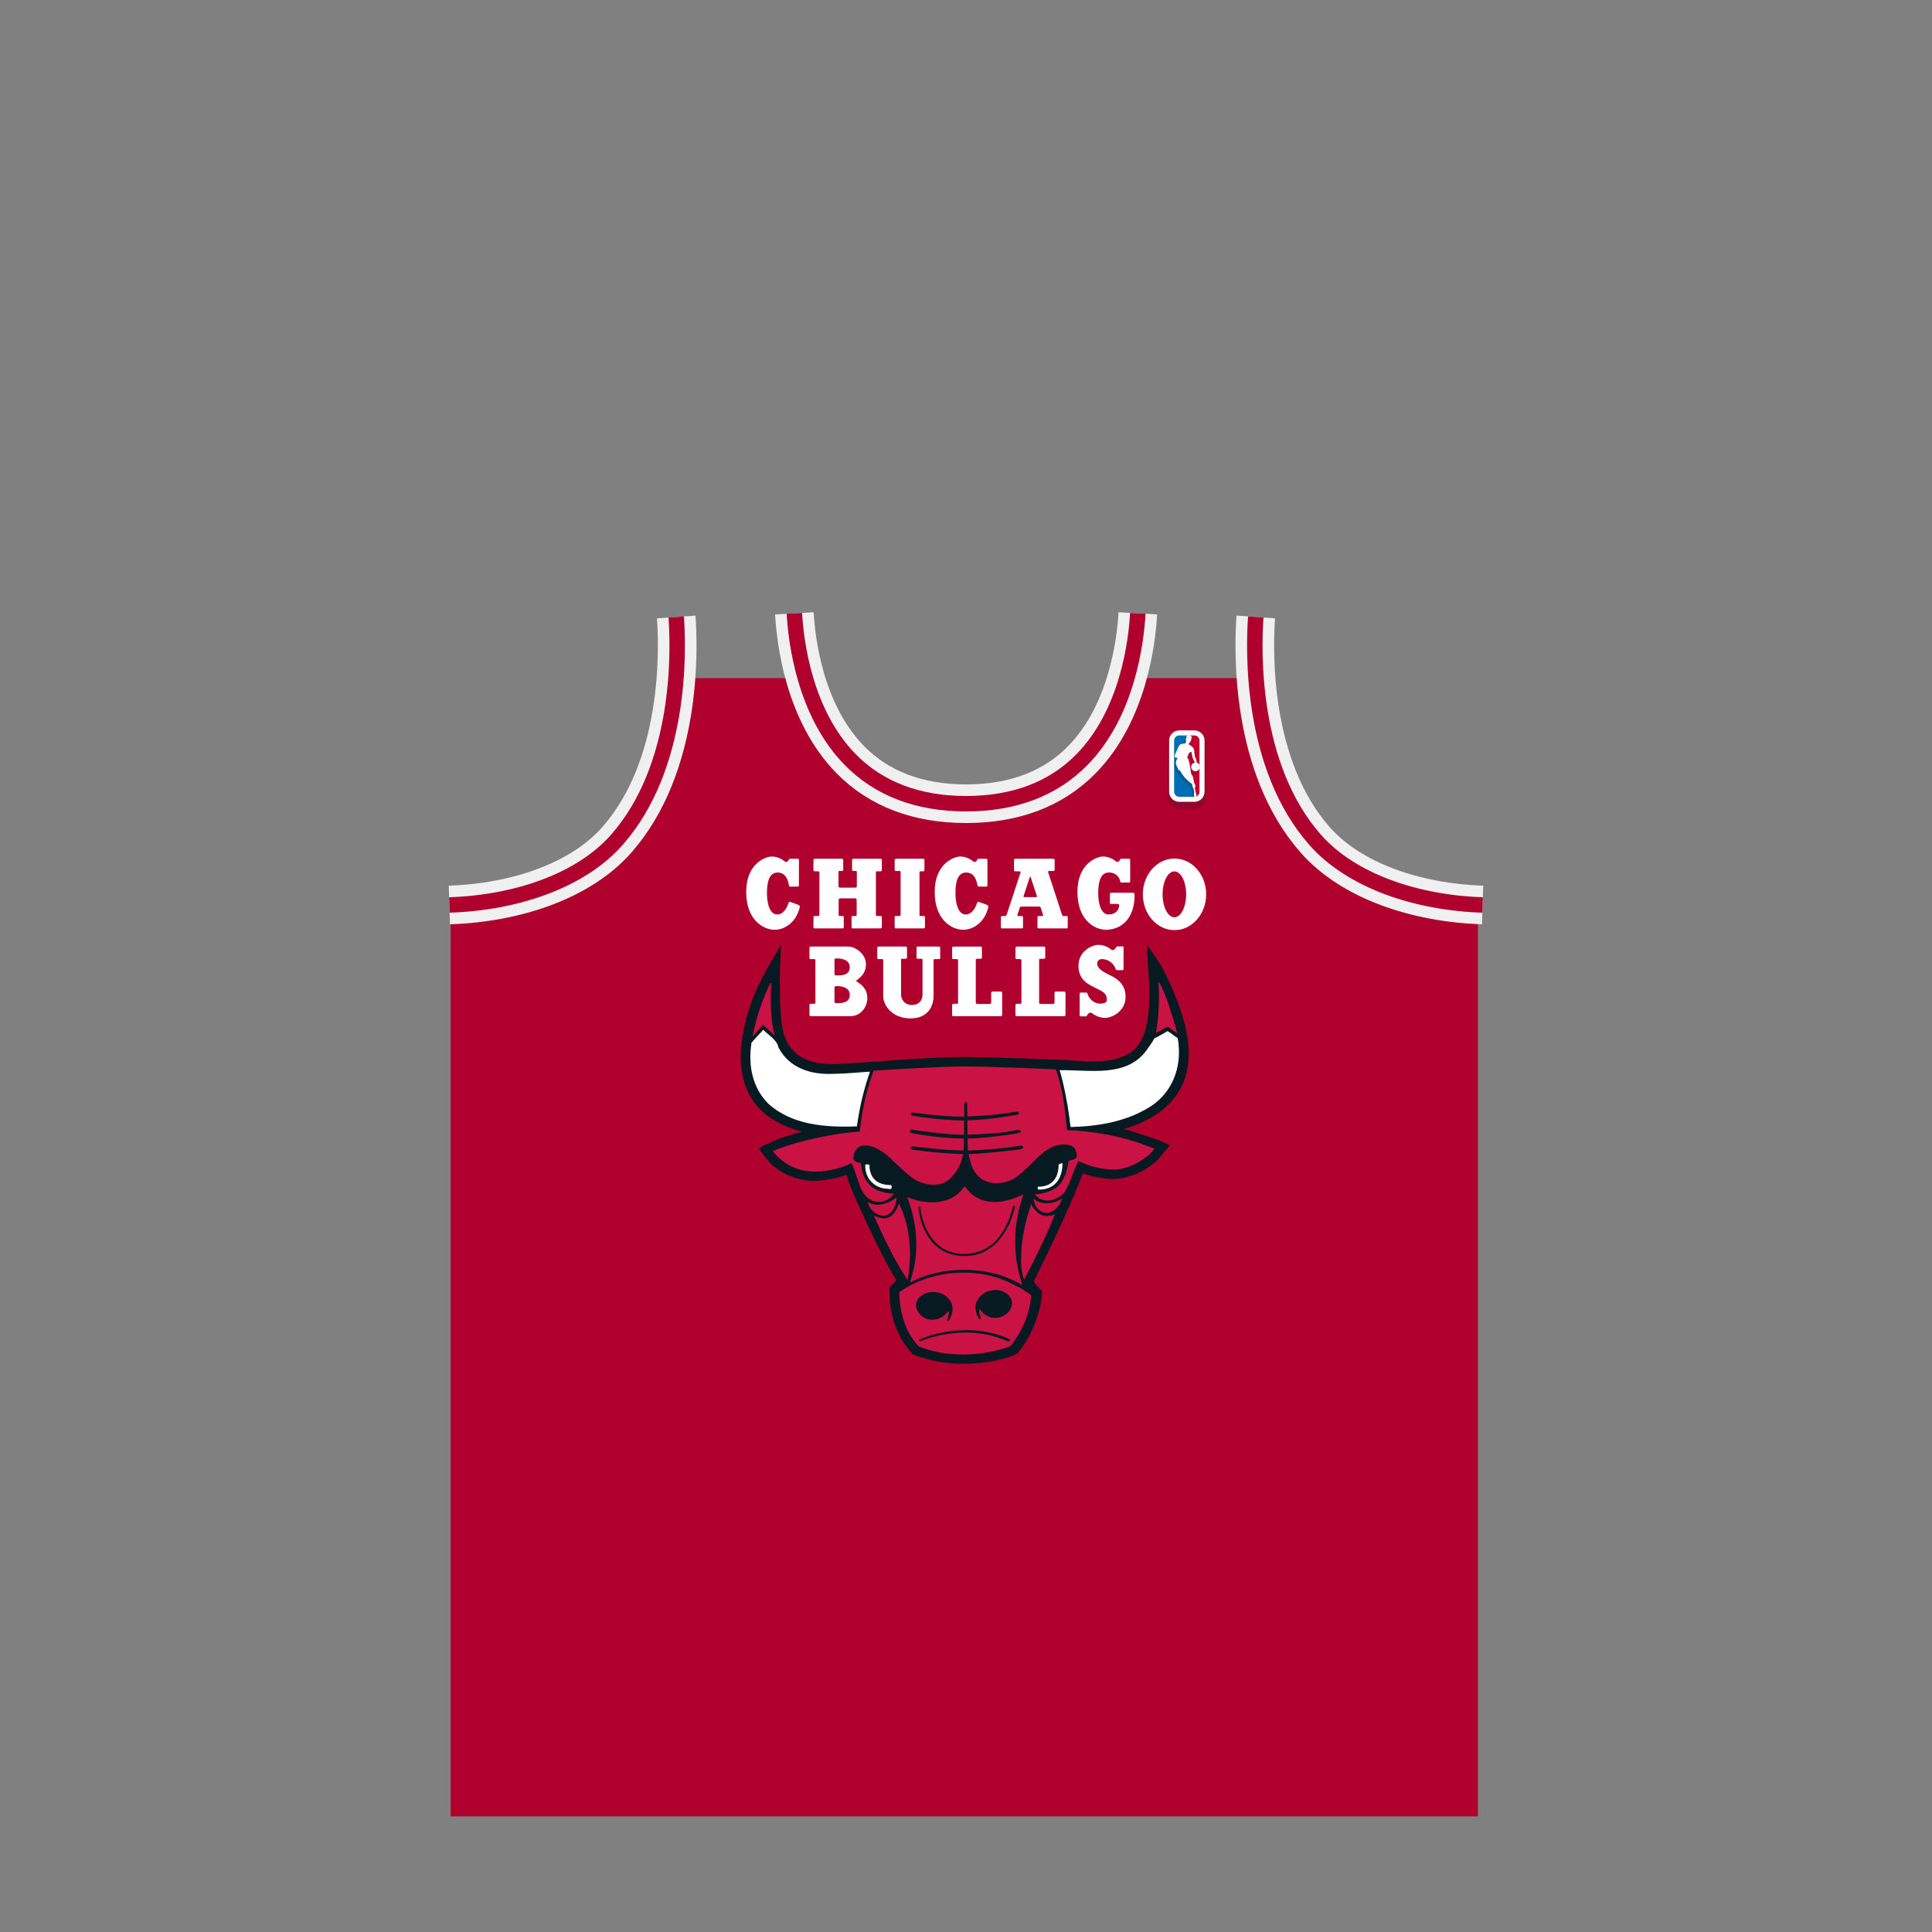 <?xml version="1.0" encoding="utf-8"?>
<!-- Generator: Adobe Illustrator 16.0.0, SVG Export Plug-In . SVG Version: 6.00 Build 0)  -->
<!DOCTYPE svg PUBLIC "-//W3C//DTD SVG 1.1//EN" "http://www.w3.org/Graphics/SVG/1.1/DTD/svg11.dtd">
<svg version="1.1" id="content" xmlns="http://www.w3.org/2000/svg" xmlns:xlink="http://www.w3.org/1999/xlink" x="0px" y="0px"
	 width="500px" height="500px" viewBox="0 0 500 500" enable-background="new 0 0 500 500" xml:space="preserve">
<rect x="0" y="0" width="500" height="500" fill="#808080" stroke="none"/>
<rect id="position" x="0.5" y="0.5" display="none" fill="none" stroke="#000000" width="499" height="499"/>
<g>
	<path fill="#B0002E" d="M322.959,175.489h-30.542C286.766,189.592,274.904,204,250.026,204c-24.878,0-36.738-14.408-42.391-28.511
		h-30.542c-3.507,23.43-16.508,53.761-60.344,53.761c-0.046,0-0.088,0-0.133,0v240.83h133.41h132.466V229.25
		c-0.045,0,0.855,0,0.811,0C339.467,229.25,326.466,198.919,322.959,175.489z"/>
	<path opacity="0.2" fill="#212121" enable-background="new    " d="M305.061,209.412c-1.539,0-2.791-1.252-2.791-2.792v-14.099
		c0-1.54,1.252-2.792,2.791-2.792h4.183c1.539,0,2.792,1.252,2.792,2.793v14.098c0,1.54-1.253,2.792-2.792,2.792H305.061z"/>
	<path fill="#FFFFFF" d="M305.188,207.513c-1.444,0-2.621-1.176-2.621-2.623v-13.239c0-1.446,1.177-2.623,2.621-2.623h3.929
		c1.444,0,2.621,1.176,2.621,2.623v13.239c0,1.446-1.177,2.623-2.621,2.623H305.188z"/>
	<path fill="#C00033" d="M307.151,206.213h1.964c0.729,0,1.32-0.592,1.32-1.323v-13.239c0-0.73-0.592-1.323-1.32-1.323h-1.964"/>
	<path fill="#006CB3" d="M309.332,206.213c0,0-0.036-0.939-0.431-3.272l-1.75-1.812v-10.8h-1.964c-0.729,0-1.321,0.592-1.321,1.323
		v13.239c0,0.731,0.592,1.323,1.321,1.323h1.964L309.332,206.213L309.332,206.213z"/>
	<path opacity="0.2" fill="#212121" enable-background="new    " d="M309.679,198.18c-0.05-0.058,0.049-0.09-0.289-0.167
		c-0.062-0.035-0.111-0.529-0.111-0.529c-0.051-0.317-0.163-0.536-0.332-0.872c-0.085-0.173-0.125-0.71-0.216-0.984
		c0.051-1.255-0.352-1.62-0.677-1.824c-0.123-0.079-0.185-0.137-0.307-0.208l-0.004-0.058c-0.095-0.09-0.286-0.187-0.443-0.257
		c-0.049-0.049-0.024-0.156,0.008-0.196c0.106-0.016,0.248-0.254,0.365-0.5c0.092,0.005,0.122-0.084,0.151-0.135
		c0.099-0.157,0.204-0.294,0.066-0.384c0.31-0.552,0.111-0.924-0.057-0.938c-0.067-0.139-0.185-0.225-0.392-0.298l-0.424-0.001
		c-0.438,0.168-0.501,0.36-0.518,0.969c-0.074,0.008-0.231-0.062-0.178,0.309c0,0,0.028,0.247,0.128,0.204
		c-0.096,0.652,0.017,0.703-0.661,0.732l-0.032,0.048c-0.675,0.065-0.888-0.02-1.456,1.138c0,0-0.147,0.358-0.19,0.507
		c-0.059,0.122-0.15,0.309-0.246,0.51v1.598c0.084,0.004,0.186,0.005,0.332,0.001v0.174c0,0-0.204,0.175-0.245,0.282
		c-0.021,0.048-0.056,0.188-0.087,0.344v0.883c0.142,0.506,0.504,0.968,0.634,1.498l0.351,0.049c0.2,0.45,1.062,1.672,1.237,1.833
		c0.041,0.113,0.26,0.253,0.388,0.393c0.105,0.1,0.729,0.782,1.459,1.201c-0.004,0,0.118,0.244,0.179,0.44
		c-0.243,0.195,0.225,0.552,0.368,1.142c0.01,0.077-0.136,0.159,0.08,0.352c-0.005,0.309-0.041,0.563-0.065,0.779h0.62h0.117
		c-0.046-0.228-0.139-0.452-0.188-0.624c-0.008-0.022,0.01-0.052,0.021-0.071c0.029-0.056-0.033-0.182-0.033-0.182
		c-0.069-0.063-0.09-0.398-0.129-0.548c-0.062-0.254,0.11-0.689,0.11-0.838c0-0.146-0.11-0.349-0.315-0.609
		c-0.049-0.056-0.195-1.323-0.327-1.644c-0.186-0.442-0.242-0.373-0.455-0.898c-0.171-0.373-0.039-0.92-0.419-2.192
		c0.004,0.005,0.086-0.08,0.086-0.08s-0.302-1.102-0.4-1.404c-0.1-0.301-0.271-0.323-0.271-0.323s0.001-0.123,0.008-0.155
		c0.015-0.049,0.368-0.969,0.397-0.998c0-0.022,0.51-0.366,0.52-0.317c0.042,0.226,0.24,1.37,0.323,1.553
		c0.087,0.185,0.38,0.746,0.519,1.094c-0.528,0.127-0.92,0.603-0.92,1.17c0,0.663,0.537,1.202,1.204,1.202
		c0.507,0,0.943-0.314,1.118-0.758l0.001-0.884c-0.038-0.097-0.089-0.192-0.155-0.282
		C309.926,198.244,309.731,198.248,309.679,198.18z"/>
	<path fill="#FFFFFF" d="M309.186,206.296c-0.237-0.14-0.225-0.344-0.167-0.816c0.024-0.201,0.054-0.436,0.059-0.71
		c-0.143-0.164-0.124-0.205-0.104-0.257l0.009-0.02l0.014-0.086c-0.065-0.271-0.19-0.488-0.29-0.662
		c-0.141-0.246-0.188-0.345-0.108-0.408c-0.019-0.233-0.098-0.407-0.135-0.489c-0.677-0.44-1.222-0.994-1.427-1.202
		c-0.117-0.122-0.183-0.178-0.244-0.231c-0.082-0.071-0.175-0.151-0.193-0.201c-0.18-0.177-1.042-1.395-1.239-1.839l-0.412-0.096
		c-0.004-0.226-0.143-0.491-0.276-0.748c-0.18-0.342-0.35-0.666-0.356-1.021c-0.006-0.228,0.107-0.748,0.149-0.847
		c0.023-0.062,0.146-0.185,0.224-0.251l0.028-0.235v-0.083l-0.286,0.006c-0.314,0-0.318-0.02-0.339-0.118
		c-0.01-0.048-0.022-0.114-0.058-0.191c-0.059-0.128-0.044-0.167-0.018-0.246c0.111-0.441,0.36-0.945,0.524-1.278l0.081-0.165
		c0.047-0.158,0.191-0.511,0.191-0.511c0.498-1.015,0.696-1.031,1.228-1.075l0.2-0.018l0.054-0.079c0.032,0,0.062,0,0.091,0
		c0.461,0,0.502-0.079,0.553-0.516l0.052-0.391l-0.131,0.057c0.012-0.011-0.011-0.081-0.019-0.141
		c-0.023-0.172,0.004-0.21,0.007-0.214l0.17-0.013l0.002-0.07c0.018-0.617,0.088-0.751,0.467-0.896l0.395,0.006
		c0.163,0.062,0.264,0.137,0.319,0.253c0.089,0.046,0.129,0.071,0.162,0.134c0.071,0.135,0.083,0.398-0.104,0.73l-0.037,0.065
		l0.062,0.041c0.047,0.031,0.044,0.063-0.065,0.234l-0.102,0.139c-0.288,0.481-0.384,0.5-0.385,0.5
		c-0.106,0.096-0.137,0.248-0.054,0.331c0.228,0.107,0.376,0.193,0.445,0.259c0.086,0.107,0.134,0.143,0.185,0.179l0.139,0.095
		c0.343,0.215,0.686,0.592,0.639,1.753c0.046,0.155,0.076,0.338,0.106,0.515c0.035,0.218,0.066,0.406,0.116,0.507
		c0.175,0.344,0.278,0.553,0.325,0.849c0.053,0.532,0.12,0.569,0.152,0.587c0.198,0.048,0.229,0.072,0.232,0.076
		c0.062,0.108,0.105,0.128,0.149,0.147c0.08,0.036,0.112,0.056,0.112,0.119c0.075,0.127,0.124,0.216,0.161,0.311l-0.008,0.855
		c-0.16,0.394-0.579,0.678-1.037,0.678c-0.62,0-1.124-0.503-1.124-1.122c0-0.522,0.353-0.971,0.857-1.093l0.09-0.021l-0.033-0.086
		c-0.102-0.253-0.283-0.619-0.409-0.873l-0.111-0.226c-0.067-0.148-0.229-1.054-0.292-1.395l-0.037-0.205l-0.074-0.005
		c-0.023,0-0.068,0-0.324,0.167c-0.268,0.174-0.268,0.195-0.268,0.236l0,0c-0.031,0-0.392,0.966-0.395,0.975
		c-0.01,0.042-0.012,0.177-0.012,0.177l-0.001,0.072l0.071,0.008c0.003,0,0.126,0.026,0.206,0.268c0.099,0.301,0.399,1.4,0.399,1.4
		h-0.107l0.022,0.082c0.218,0.729,0.266,1.217,0.3,1.573c0.025,0.267,0.045,0.46,0.123,0.629c0.112,0.282,0.185,0.396,0.254,0.507
		c0.058,0.094,0.115,0.187,0.199,0.389c0.073,0.18,0.157,0.705,0.22,1.088c0.075,0.472,0.091,0.542,0.121,0.578
		c0.196,0.249,0.297,0.437,0.297,0.557c0,0.042-0.021,0.13-0.044,0.223c-0.049,0.201-0.11,0.45-0.065,0.634
		c0.015,0.05,0.024,0.12,0.035,0.193c0.032,0.208,0.056,0.338,0.118,0.395c0.003,0.018,0.019,0.072,0.015,0.089l-0.017,0.031
		l-0.007,0.1c0.017,0.058,0.04,0.127,0.064,0.201c0.134,0.385,0.297,0.862-0.13,1.132L309.186,206.296z"/>
	<path fill="none" stroke="#F0F0F0" stroke-width="10" stroke-miterlimit="10" d="M175.006,159.67
		c0.635,8.846,1.362,38.67-15.359,57.671c-9.36,10.636-26.136,16.302-43.349,16.863"/>
	<path fill="none" stroke="#F0F0F0" stroke-width="10" stroke-miterlimit="10" d="M294.468,158.736
		c-0.396,7.146-2.584,25.739-14.446,37.84C272.59,204.156,262.498,208,250.026,208c-12.472,0-22.564-3.844-29.995-11.424
		c-11.862-12.101-14.05-30.692-14.447-37.84"/>
	<path fill="none" stroke="#F0F0F0" stroke-width="10" stroke-miterlimit="10" d="M324.994,159.67
		c-0.636,8.846-1.363,38.67,15.358,57.671c9.359,10.636,26.136,16.302,43.349,16.863"/>
	<path fill="none" stroke="#B0002E" stroke-width="4" stroke-miterlimit="10" d="M294.468,158.736
		c-0.396,7.146-2.584,25.739-14.446,37.84C272.59,204.156,262.498,208,250.026,208c-12.472,0-22.564-3.844-29.995-11.424
		c-11.862-12.101-14.05-30.692-14.447-37.84"/>
	<path fill="none" stroke="#B0002E" stroke-width="4" stroke-miterlimit="10" d="M324.994,159.67
		c-0.636,8.846-1.363,38.67,15.358,57.671c9.359,10.636,26.136,16.302,43.349,16.863"/>
	<path fill="none" stroke="#B0002E" stroke-width="4" stroke-miterlimit="10" d="M175.006,159.67
		c0.635,8.846,1.362,38.67-15.359,57.671c-9.36,10.636-26.136,16.302-43.349,16.863"/>
</g>
<g>
	<path fill="#FFFFFF" d="M305.932,271.348c-0.445-7.849-3.959-14.889-6.06-19.096l-0.25-0.501l-0.912-1.828l0.187,2.036
		c0.258,2.814,0.881,12.42-1.982,17.864c-3.55,7.386-13.99,6.67-17.422,6.435l-0.26-0.02c-5.641-0.374-23.978-1.027-29.596-1.002
		c-7.433,0.031-15.632,0.636-22.22,1.121c-3.228,0.238-6.015,0.442-7.892,0.514c-0.154,0.005-0.375,0.027-0.68,0.056
		c-9.238,0.861-15.074-1.862-17.347-8.097c-1.394-3.82-1.358-11.38-1.342-15.014l0.002-1.084l0.006-1.526
		c0,0.002-0.726,1.343-0.726,1.343c-1.734,3.211-4.965,9.186-6.051,19.098c-0.608,11.687,5.461,15.877,10.082,18.012
		c4.825,2.234,9.752,2.555,11.375,2.66l0.115,0.009l-0.043-0.007c0.332,0.061,0.712,0.078,1.113,0.097
		c0.5,0.022,1.037,0.05,1.59,0.153c-0.873,0.17-2.023,0.365-3.031,0.539c-1.074,0.185-2.09,0.357-2.617,0.471
		c-1.094,0.232-5.744,1.318-8.248,2.174c-2.131,0.725-4.42,1.807-4.442,1.816l-0.416,0.197l0.269,0.375
		c0.032,0.045,0.803,1.108,1.602,1.896c1.638,1.61,6.19,4.483,11.691,3.799c4.398-0.546,6.754-1.567,7.662-2.047
		c0.285,0.942,0.965,3.137,1.651,4.841c1.981,4.926,6.489,14.307,8.187,17.569c1.372,2.639,2.736,4.983,3.639,6.534l0.324,0.561
		c-0.295,1.01-1.002,1.639-1.526,2.104c-0.144,0.123-0.263,0.229-0.366,0.334l-0.102,0.104l-0.008,0.146
		c-0.041,0.908-0.255,9.063,5.293,15.039l0.061,0.064l0.084,0.03c2.763,1.06,6.369,2.144,12.181,2.144
		c5.927,0,10.914-1.402,12.663-2.289l0.071-0.033l0.05-0.061c3.871-4.579,5.631-11.465,5.674-13.965l0.001-0.162l-0.11-0.113
		c-0.096-0.099-0.196-0.195-0.303-0.297c-0.603-0.58-1.349-1.295-1.771-2.988c0.47-0.811,1.393-2.738,2.145-4.312
		c0.42-0.877,0.784-1.638,0.983-2.026c1.639-3.188,6.42-13.447,8.319-18.296c1.199-3.061,1.873-4.596,2.166-5.229
		c0.836,0.452,3.102,1.456,7.375,1.897c5.545,0.573,10.83-3.142,12.302-5.16c0.247-0.34,0.665-0.83,0.671-0.834l0.331-0.39
		l-0.466-0.208c-0.026-0.016-0.219-0.097-1.043-0.379l-3.067-1.027l-3.062-1.027c-0.832-0.283-4.574-1.096-7.308-1.687l-2.067-0.452
		l0.676-0.123C290.064,290.979,306.879,287.999,305.932,271.348z"/>
	<path fill="#071921" d="M249.505,352.936c-6.081,0-9.873-1.142-12.78-2.256l-0.439-0.162l-0.331-0.355
		c-6.015-6.479-5.787-15.278-5.74-16.26l0.04-0.789l0.548-0.559c0.132-0.134,0.282-0.27,0.462-0.425
		c0.25-0.222,0.526-0.464,0.736-0.755c-0.852-1.461-2.204-3.794-3.561-6.404c-1.707-3.283-6.25-12.738-8.254-17.715
		c-0.41-1.017-0.811-2.18-1.142-3.193c-1.424,0.514-3.511,1.076-6.411,1.437c-0.619,0.078-1.253,0.116-1.881,0.116
		c-5.32,0.001-9.539-2.756-11.193-4.385c-0.773-0.762-1.494-1.713-1.769-2.084l-1.454-2.026l2.221-1.062
		c0.432-0.203,2.58-1.195,4.625-1.894c1.228-0.419,2.895-0.877,4.43-1.271c-1.541-0.4-3.195-0.953-4.848-1.717
		c-2.916-1.35-11.789-5.453-11.05-19.619l0.007-0.098c1.121-10.236,4.452-16.398,6.241-19.71c0.001-0.002,0.665-1.229,0.718-1.328
		l3.424-5.894l-0.266,6.68l-0.008,2.607c-0.016,3.264-0.051,10.896,1.24,14.438c1.755,4.811,5.871,7.148,12.588,7.148
		c0.957,0,1.976-0.051,3.029-0.147l0.096-0.009c0.3-0.028,0.523-0.047,0.686-0.053c1.86-0.07,4.756-0.283,7.821-0.51
		c6.599-0.488,14.81-1.096,22.336-1.127h0.33c5.998,0,23.89,0.643,29.382,1.006l0.275,0.021c0.748,0.05,1.892,0.129,3.197,0.129
		c6.562,0,10.797-1.892,12.588-5.618c2.129-4.052,2.334-11.422,1.824-16.986l-0.429-7.578c0,0,3.28,4.25,4.574,6.972
		c1.294,2.72,5.767,11.556,6.232,19.749c0.763,13.376-9.107,18.671-16.786,20.963c1.025,0.238,1.785,0.43,2.153,0.557l6.121,2.053
		c0.877,0.3,1.12,0.4,1.229,0.451l2.466,1.111l-1.867,2.201c-0.121,0.143-0.347,0.414-0.499,0.623
		c-1.734,2.382-6.902,5.908-12.486,5.908h-0.002c-0.449,0-0.899-0.023-1.34-0.068c-2.896-0.3-4.956-0.849-6.338-1.355
		c-0.357,0.849-0.841,2.027-1.469,3.632c-1.916,4.889-6.737,15.233-8.389,18.448c-0.188,0.361-0.513,1.045-0.895,1.842l-0.07,0.145
		c-0.646,1.35-1.34,2.803-1.85,3.773c0.296,0.794,0.686,1.169,1.124,1.592c0.116,0.111,0.229,0.223,0.339,0.332l0.6,0.615
		l-0.009,0.852c-0.047,2.803-1.876,10.074-6.069,15.031l-0.228,0.27l-0.368,0.215C260.963,351.457,255.77,352.936,249.505,352.936z"
		/>
	<path fill="#CA1344" d="M194.822,267.975c0.926-4.772,2.449-9.235,4.529-13.521l0,0l0.024-0.052h0.056h0.043v0.091v-0.091h0.094
		l-0.006,0.095c-0.056,1.282-0.095,2.601-0.095,3.929l0,0c0,3.161,0.218,6.379,0.925,9.268l0,0l0.067,0.281l-0.214-0.191
		c-0.92-0.822-1.835-1.764-2.788-2.583l0,0c-0.837,0.937-1.64,1.956-2.483,2.854l0,0l-0.213,0.223L194.822,267.975L194.822,267.975z
		"/>
	<path fill="#CA1344" d="M304.305,266.018l-0.086,0.021l0.086-0.026c-1.224-4.031-2.313-8.113-4.313-11.812l-0.168,0.049
		c0.077,1.281,0.118,2.554,0.118,3.816c0,3.092-0.24,6.125-0.742,9.07l-0.027,0.172l0.156-0.074c0.98-0.476,1.912-1.112,2.91-1.539
		l2.419,1.744L304.305,266.018z"/>
	<path fill="#CA1344" d="M264.844,309.123l-0.186,0.081c-1.373,0.604-2.78,1.209-4.27,1.504c-0.964,0.246-1.939,0.375-2.904,0.375
		c-3.021-0.001-5.902-1.248-7.688-3.981l-0.057-0.086l-0.078,0.066c-0.357,0.318-0.574,0.712-0.948,1.045
		c-1.901,2.189-4.659,3.027-7.478,3.027c-2.188,0-4.407-0.508-6.266-1.278l-0.191-0.079l0.074,0.193
		c1.424,3.777,2.297,7.967,2.297,12.179c0,1.886-0.174,3.776-0.553,5.64c-0.262,1.303-0.695,2.657-1.045,3.928l-0.056,0.199
		l0.185-0.097c4.02-2.129,8.93-3.21,13.828-3.209c4.635,0,9.256,0.966,13.104,2.916c0.634,0.263,1.229,0.704,1.809,0.892
		l0.168,0.055l-0.058-0.17c-1.12-3.321-1.781-6.853-1.781-10.547c0-0.051,0.001-0.104,0.001-0.154
		c-0.007-0.237-0.011-0.473-0.011-0.706c0-4.035,0.848-8.011,2.039-11.599L264.844,309.123z"/>
	<path fill="#CA1344" d="M225.52,313.029c-0.43-0.533-0.779-1.118-0.908-1.795l0,0l-0.038-0.207l0.176,0.115
		c0.722,0.463,1.517,0.655,2.332,0.655l0,0c1.68,0.001,3.444-0.825,4.765-1.754l0,0l0.062-0.042l0.054,0.053l0.044,0.043
		l-0.063,0.063l0.063-0.063l0.029,0.03l-0.005,0.043c-0.182,1.713-0.793,3.681-2.613,4.354l0,0
		c-0.271,0.067-0.537,0.102-0.796,0.102l0,0C227.4,314.627,226.341,313.912,225.52,313.029L225.52,313.029z"/>
	<path fill="#CA1344" d="M268.242,312.375c-0.389-0.581-0.604-1.21-0.73-1.92l0,0l-0.041-0.23l0.187,0.146
		c0.903,0.714,2.041,1.022,3.204,1.024l0,0c1.367,0,2.767-0.43,3.842-1.121l0,0l0.217-0.141l-0.084,0.243
		c-0.531,1.554-1.876,3.144-3.516,3.5l0,0c-0.144,0.021-0.283,0.028-0.424,0.028l0,0
		C269.826,313.904,268.855,313.328,268.242,312.375L268.242,312.375z"/>
	<path fill="#CA1344" d="M270.336,314.654c0.213,0.047,0.428,0.064,0.641,0.064l0,0c0.619,0,1.238-0.164,1.842-0.355l0,0
		l0.181-0.055l-0.069,0.176c-2.257,5.64-4.982,11.096-7.793,16.51l0,0l-0.095,0.182l-0.067-0.191l0,0
		c-0.566-1.559-0.729-3.213-0.729-4.901l0,0c0-1.243,0.085-2.502,0.166-3.763l0,0c0.404-3.641,1.279-7.144,2.367-10.512l0,0
		l0.066-0.203l0.1,0.189c0.669,1.301,1.938,2.645,3.387,2.859l0,0"/>
	<path fill="#CA1344" d="M234.711,331.016c-3.402-5.189-5.986-10.679-8.484-16.25l0,0l-0.107-0.24l0.232,0.125
		c0.676,0.361,1.584,0.649,2.448,0.649l0,0c0.582,0,1.144-0.13,1.609-0.448l0,0c1.094-0.765,1.735-1.969,2.167-3.184l0,0l0.07-0.201
		l0.095,0.19c1.876,3.798,2.776,8.393,2.776,12.94l0,0c0,2.153-0.203,4.299-0.6,6.342l0,0l-0.004,0.024l-0.02,0.021l-0.121,0.123
		L234.711,331.016L234.711,331.016z"/>
	<path fill="#CA1344" d="M237.703,348.396l-0.018-0.008l-0.014-0.016c-3.468-3.803-4.775-8.693-4.962-13.869l0,0l-0.002-0.048
		l0.039-0.028c4.56-3.32,10.653-5.072,16.663-5.072l0,0c3.945,0,7.854,0.754,11.27,2.324l0,0c2.18,0.975,4.279,2.038,6.209,3.588
		l0,0l-0.059,0.071l0.059-0.071l0.037,0.031l-0.006,0.051c-0.583,4.868-2.325,9.209-5.396,12.973l0,0l-0.015,0.019l-0.021,0.009
		c-3.655,1.428-7.967,2.197-12.262,2.197l0,0C245.186,350.547,241.156,349.863,237.703,348.396L237.703,348.396z"/>
	<path fill="#CA1344" d="M298.672,297.242c0,0-2.141-0.82-2.693-1.026c-5.879-2.214-13.434-3.565-19.854-3.721
		c-0.611-7.149-1.436-11.623-2.828-15.663l-0.02-0.059l-0.06-0.002c-3.312-0.193-17.993-0.783-23.67-0.783
		s-20.096,0.895-23.403,1.086l-0.061,0.003l-0.02,0.057c-1.332,3.853-2.849,8.654-3.555,15.728
		c-6.488,0.396-15.224,2.256-21.101,4.469c-0.427,0.161-0.738,0.314-0.949,0.425c-0.104,0.058-0.185,0.103-0.241,0.134
		c-0.013,0.008-0.025,0.016-0.035,0.02l-0.181-0.202l0.063,0.325c0.004,0.018,0.013,0.033,0.022,0.045
		c0.901,1.021,4.209,4.988,10.356,5.128c0.102,0.001,0.207,0.003,0.316,0.003c2.008-0.002,5.408-0.391,7.687-1.387
		c0.554-0.242,1.628-0.687,1.919-0.805c0.109,0.209,0.432,0.834,0.594,1.283c0.662,1.836,1.447,4.465,2.023,5.614
		c0.855,1.708,2.248,3.076,4.507,3.128c0.03,0.001,0.06,0.001,0.09,0.001c2.037-0.005,3.448-1.637,3.692-1.981l0.095-0.135
		l-0.162-0.008c-5.687-0.285-8.011-3.303-8.396-7.863l-0.006-0.068l-0.066-0.012c-0.672-0.121-1.098-0.216-1.363-0.357
		c-0.262-0.146-0.38-0.324-0.467-0.674c-0.038-0.152-0.057-0.31-0.057-0.467c0-0.558,0.226-1.166,0.646-1.867
		c0.441-0.586,1.087-1.168,2.376-1.17c0.533,0,1.177,0.102,1.959,0.35c1.769,0.559,3.185,1.7,4.175,2.566
		c1.18,1.031,4.608,4.604,6.686,5.854c1.222,0.732,3.076,1.416,4.966,1.416c1.51,0,3.044-0.439,4.274-1.646
		c2.644-2.59,2.963-4.817,3.31-6.201l0.026-0.107l-0.111-0.002c-4.561-0.13-8.881-0.576-12.86-1.127
		c-0.459-0.066-0.597-0.26-0.597-0.425c0-0.199,0.223-0.438,0.588-0.438c0.07,0,0.145,0.008,0.227,0.029
		c0.012,0.002,7.521,0.996,12.78,1.029h0.083l0.005-0.084c0.041-0.613,0.052-1.688,0.087-2.898l0.004-0.091l-0.09-0.004
		c-3.119-0.069-8.354-0.396-13.316-1.397c-0.43-0.09-0.598-0.348-0.598-0.563c0.002-0.207,0.146-0.392,0.454-0.394
		c0.07,0,0.147,0.008,0.234,0.031c0.737,0.195,8.819,1.337,13.217,1.339c0.015,0,0.026-0.001,0.037,0l0.091,0.003l0.001-0.092
		c0.019-0.939,0.027-2.262,0.034-3.533v-0.091h-0.092c-0.09,0.001-0.18,0.001-0.274,0.001c-2.846,0-6.961-0.288-12.815-1.179
		c-0.479-0.076-0.647-0.308-0.646-0.485c0-0.184,0.172-0.38,0.536-0.383c0.033,0,0.066,0,0.102,0.006c0,0,7.146,1.062,12.719,1.062
		c0.127,0,0.255,0,0.382,0l0.09-0.002v-0.09c0-0.864-0.004-1.871-0.013-2.885c0-0.008-0.002-0.013-0.002-0.017
		c0.002-0.55,0.246-0.771,0.425-0.771c0.165,0,0.381,0.191,0.384,0.697c0,0.385,0.021,1.475,0.021,2.84c0,0.025,0,0.051,0,0.078
		v0.092l0.092-0.002c5.388-0.164,10.127-0.798,12.349-1.193c0.128-0.021,0.24-0.032,0.338-0.032
		c0.442,0.008,0.558,0.185,0.562,0.354c0.004,0.178-0.148,0.379-0.373,0.418c-0.727,0.133-6.969,1.34-12.907,1.469l-0.09,0.003
		l0.001,0.088c0.002,1.049,0.041,2.411,0.059,3.521l0.002,0.092l0.09-0.004c3.99-0.144,8.614-0.293,12.586-1.168
		c0.185-0.043,0.346-0.061,0.485-0.061c0.464,0.005,0.634,0.188,0.634,0.344c0.01,0.18-0.23,0.454-0.801,0.551
		c-3.89,0.647-9.502,1.313-12.878,1.34l-0.09,0.002v0.091c0.024,0.973,0.032,2.149,0.084,2.922l0.004,0.087l0.086-0.003
		c6.369-0.151,12.399-1.056,13.429-1.233c0.073-0.013,0.144-0.019,0.205-0.019c0.399,0.003,0.584,0.217,0.584,0.419
		c0,0.198-0.177,0.439-0.654,0.508c-1.125,0.153-8.596,1.118-13.383,1.238l-0.113,0.004l0.029,0.109
		c0.474,1.621,0.565,3.979,2.916,6.002c1.149,0.986,2.694,1.432,4.291,1.432c1.569,0,3.188-0.432,4.528-1.204
		c2.103-1.219,5.423-4.856,6.601-5.887c0.979-0.858,3.213-2.929,6.201-2.927c0.043,0,0.084,0,0.125,0.002
		c1.535,0.029,2.283,0.435,2.676,0.875c0.395,0.443,0.438,0.93,0.533,1.193c0.068,0.186,0.127,0.438,0.127,0.69
		c0,0.374-0.119,0.741-0.492,0.971c-0.521,0.321-1.015,0.236-1.565,0.49l-0.045,0.021l-0.007,0.047
		c-0.393,2.492-1.174,5.326-3.129,6.808c-1.057,0.804-2.416,1.255-3.512,1.503c-1.099,0.249-1.925,0.294-1.925,0.294l-0.19,0.011
		l0.127,0.141c0.002,0,0.464,0.508,0.617,0.654c0.349,0.33,1.332,0.808,2.619,0.811c0.137,0,0.276-0.005,0.422-0.018
		c1.406-0.121,3.028-1.189,3.72-1.899c1.047-1.36,2.009-4.179,2.716-5.991c0.252-0.648,0.822-1.771,1.055-2.348
		c0.58,0.273,0.916,0.453,2.024,0.9c2.297,0.918,5.213,1.323,7.172,1.324c0.112,0,0.22-0.002,0.326-0.003
		c3.196-0.084,6.815-2.017,8.995-4.04c0.383-0.354,1.094-1.234,1.095-1.236l0.077-0.097L298.672,297.242z"/>
	<path fill="#071921" d="M252.945,336.536c-0.338,0.565-0.488,1.217-0.488,1.88l0,0c0,1.072,0.396,2.171,1.016,2.971l0,0
		c0.039,0.051,0.088,0.073,0.147,0.073l0,0c0.069,0,0.147-0.035,0.204-0.099l0,0c0-0.019,0-0.036,0-0.055l0,0
		c0.006-0.637-0.404-1.187-0.409-1.883l0,0c0-0.16,0.024-0.33,0.082-0.507l0,0l0.062-0.187l0.101,0.166
		c0.624,1.031,1.629,1.683,2.677,2.033l0,0c0.41,0.104,0.818,0.158,1.221,0.158l0,0c1.398,0,2.695-0.635,3.615-1.762l0,0
		c0.432-0.611,0.766-1.385,0.766-2.143l0,0c0-0.355-0.073-0.707-0.24-1.045l0,0l0,0c-0.661-1.283-2.002-2.022-3.344-2.246l0,0
		c-0.231-0.023-0.461-0.035-0.689-0.035l0,0C255.718,333.859,253.898,334.729,252.945,336.536L252.945,336.536z"/>
	<path fill="#071921" d="M245.323,341.895c0.11,0.006,0.245-0.125,0.336-0.281l0,0c0.512-0.805,0.858-1.846,0.856-2.863l0,0
		c0-0.668-0.147-1.323-0.492-1.896l0,0l0.078-0.049l-0.08,0.043c-0.537-1.025-1.629-1.855-2.676-2.205l0,0
		c-0.596-0.193-1.226-0.293-1.85-0.293l0,0c-1.496,0-2.959,0.572-3.88,1.808l0,0c-0.355,0.467-0.534,1.067-0.534,1.666l0,0
		c0,0.312,0.049,0.628,0.146,0.919l0,0c0.494,1.367,1.793,2.453,3.17,2.715l0,0c0.311,0.055,0.615,0.082,0.912,0.082l0,0
		c1.604,0,3.016-0.787,4.021-2.163l0,0l0.101-0.138l0.057,0.16c0.044,0.121,0.06,0.248,0.06,0.377l0,0
		c-0.001,0.279-0.073,0.567-0.103,0.799l0,0c-0.047,0.402-0.364,0.715-0.354,0.994l0,0c0,0.091,0.026,0.181,0.106,0.283l0,0
		C245.245,341.884,245.286,341.895,245.323,341.895L245.323,341.895z"/>
	<path fill="#071921" d="M238.064,347.186c3.504-1.473,7.693-2.324,11.853-2.324l0,0c3.138,0,6.257,0.486,9.06,1.559l0,0
		c0.699,0.299,1.442,0.543,2.15,0.762l0,0c0.18-0.229,0.266-0.281,0.385-0.486l0,0c-3.419-1.678-7.432-2.455-11.461-2.455l0,0
		c-4.305,0-8.631,0.889-12.277,2.511l0,0C237.844,346.932,237.938,347.049,238.064,347.186L238.064,347.186z"/>
	<path fill="#071921" d="M241.121,321.284c2.094,2.608,5.225,3.767,8.424,3.767l0,0c1.176,0,2.359-0.156,3.504-0.453l0,0
		c5.332-1.479,8.553-7.291,9.654-12.377l0,0c-0.155-0.146-0.292-0.175-0.494-0.236l0,0c-0.666,2.994-1.943,5.933-3.831,8.404l0,0
		c-2.258,2.75-5.592,4.144-8.876,4.144l0,0c-1.167,0-2.328-0.175-3.432-0.527l0,0c-4.885-1.524-7.42-6.878-7.894-11.726l0,0
		c-0.2,0.003-0.336,0.014-0.491,0.125l0,0C238.014,315.741,239.016,318.718,241.121,321.284L241.121,321.284z"/>
	<path fill="#FFFFFF" d="M201.445,271.045c2.8,5.398,8.441,7.137,14.178,6.861c3.211-0.026,6.294-0.36,9.464-0.561l-0.001,0.217
		c-1.611,4.547-2.659,9.178-3.326,13.943c-8.306,0.307-16.822-0.352-22.959-5.898c-4.156-4.229-5.219-10.026-4.314-15.752
		c0.99-1.178,2.01-2.162,3.043-3.338C198.893,267.924,201.07,269.074,201.445,271.045z"/>
	<path fill="#FFFFFF" d="M304.751,268.623c0.211,0.834,0.25,1.621,0.33,2.498c0.396,6.393-2.365,12.283-7.817,15.539
		c-5.972,3.599-12.869,4.832-20.189,5.013c-0.127-0.657-0.208-1.491-0.289-2.233c-0.576-4.205-1.37-8.455-2.549-12.487
		c7.836-0.091,17.373,1.978,22.548-5.22c0.688-1.002,1.378-1.92,1.983-3.01c1.158-0.52,2.274-1.258,3.392-1.863
		C303.098,267.346,303.812,268.093,304.751,268.623z"/>
	<path fill="#FFFFFF" d="M274.971,300.982c0.027,2.451-0.755,4.986-2.943,6.154c-1.03,0.564-2.229,0.775-3.385,0.725
		c-0.041-0.217-0.127-0.48-0.039-0.743c1.797,0.055,3.515-0.593,4.463-2.075c0.646-1.09,0.91-2.316,0.918-3.671
		C274.283,301.198,274.627,301.068,274.971,300.982z"/>
	<path fill="#FFFFFF" d="M230.738,307.636c-0.322,0.058-0.477,0.138-1.086,0.005c-2.883,0-5.898-2.312-5.723-6.226
		c0.34-0.133,0.725-0.082,1.077,0.032c0,2.223,0.897,5.258,5.613,5.258C230.945,307.221,230.633,307.273,230.738,307.636z"/>
</g>
<g>
	<path fill="#FFFFFF" d="M202.977,222.861c-0.861-0.718-2.113-1.231-3.391-1.189c-1.363,0.048-6.473,1.716-6.473,9.145
		c0,7.43,4.579,9.803,7.355,9.803c2.772,0,5.563-2.049,6.471-5.67c0.133-0.529,0.045-0.594-0.483-0.836l-1.806-0.658
		c-0.418-0.154-0.441-0.133-0.705,0.57c-0.181,0.482-0.969,2.639-2.818,2.639c-1.848,0-2.642-2.682-2.642-5.452
		c0-2.77,0.485-5.406,2.774-5.406s2.752,2.383,2.907,3.252c0.065,0.375,0.108,0.396,0.57,0.396h1.674
		c0.33,0,0.353-0.021,0.353-0.791v-6.022c0-0.396-0.088-0.396-0.748-0.396h-1.496c-0.311,0-0.287,0.066-0.529,0.483
		C203.849,222.972,203.505,223.3,202.977,222.861z"/>
	<path fill="#FFFFFF" d="M275.759,237.06h-0.526c-0.265,0-0.275-0.025-0.452-0.509l-3.479-10.697
		c-0.106-0.352-0.119-0.442,0.212-0.442h0.724c0.684,0,0.703,0,0.703-0.485v-2.021c0-0.586-0.041-0.66-0.57-0.66h-9.156
		c-0.75,0-0.794,0-0.794,0.617v2.153c0,0.461,0.044,0.484,0.571,0.484h0.639c0.571,0,0.571,0.086,0.465,0.373l-3.559,10.833
		c-0.067,0.198-0.186,0.356-0.493,0.356h-0.441c-0.528,0-0.572,0.044-0.572,0.484v2.021c0,0.683,0,0.703,0.396,0.703h4.756
		c0.548,0,0.571-0.05,0.571-0.439v-2.111c0-0.593,0-0.658-0.482-0.658h-0.728c-0.329,0-0.32-0.018-0.166-0.502l0.523-1.592
		c0.109-0.329,0.128-0.346,0.611-0.346h4.18c0.42,0,0.525,0.01,0.657,0.339l0.521,1.591c0.134,0.441,0.146,0.509-0.228,0.509h-0.662
		c-0.442,0-0.505,0.021-0.483,0.658v2.111c0,0.419,0.021,0.439,0.574,0.439h6.868c0.374,0,0.394-0.021,0.394-0.703v-2.021
		C276.332,237.104,276.312,237.06,275.759,237.06z M267.945,232.18c-0.032,0-2.532,0-2.532,0c-0.548,0-0.588-0.004-0.475-0.379
		l1.553-4.742c0.091-0.242,0.188-0.246,0.277,0.041l1.545,4.71C268.445,232.137,268.409,232.18,267.945,232.18z"/>
	<path fill="#FFFFFF" d="M287.87,233.939h1.188c0.573,0,0.573,0.086,0.573,0.396c0,1.009-0.794,2.329-2.776,2.329
		c-1.845,0-2.639-2.682-2.639-5.452s0.484-5.406,2.772-5.406c1.907,0,2.703,1.337,2.905,2.197c0.091,0.375,0.091,0.396,0.573,0.396
		h1.673c0.353,0,0.353-0.021,0.353-0.792v-4.967c0-0.396-0.044-0.396-0.748-0.396h-1.495c-0.311,0-0.355,0.044-0.531,0.483
		c-0.103,0.262-0.482,0.572-1.013,0.133c-0.863-0.718-2.113-1.231-3.39-1.189c-1.364,0.048-6.474,1.716-6.474,9.145
		c0,7.43,4.581,9.803,7.354,9.803c4.184,0,7.44-3.06,7.44-8.967c0-0.571-0.067-0.616-0.882-0.616h-4.974
		c-0.485,0-0.529,0.031-0.529,0.572v1.934C287.253,233.939,287.273,233.939,287.87,233.939z"/>
	<g>
		<path fill="#FFFFFF" d="M303.957,222.188c-4.525,0-8.194,4.147-8.194,9.263c0,5.115,3.669,9.263,8.194,9.263
			c4.526,0,8.196-4.147,8.196-9.263C312.153,226.336,308.483,222.188,303.957,222.188z M303.926,237.391
			c-1.686,0-3.051-2.66-3.051-5.941c0-3.28,1.365-5.94,3.051-5.94c1.687,0,3.053,2.66,3.053,5.94
			C306.979,234.73,305.612,237.391,303.926,237.391z"/>
	</g>
	<path fill="#FFFFFF" d="M212.062,236.642v-10.704c0-0.375-0.023-0.439-0.439-0.439h-0.529c-0.553,0-0.572-0.066-0.572-0.418v-2.374
		c0-0.396,0.02-0.462,0.684-0.462h6.449c0.483,0,0.574,0.03,0.574,0.527v2.154c0,0.485-0.068,0.485-0.574,0.485h-0.352
		c-0.289,0-0.332,0-0.309,0.417v3.054c0,0.77,0,0.835,0.66,0.835h3.434c0.662,0,0.662-0.021,0.662-0.835v-3.054
		c0-0.417-0.023-0.417-0.31-0.417h-0.329c-0.574,0-0.596-0.046-0.596-0.485v-2.154c0-0.476,0.089-0.527,0.572-0.527h6.451
		c0.684,0,0.684,0.022,0.684,0.462v2.374c0,0.352-0.023,0.418-0.574,0.418h-0.551c-0.395,0-0.416,0.021-0.416,0.439v10.704
		c0,0.396,0.021,0.417,0.506,0.417h0.572c0.455,0,0.463,0.021,0.463,0.658v2.111c0,0.375,0,0.439-0.574,0.439h-6.802
		c-0.441,0-0.462,0-0.462-0.681v-2.044c-0.021-0.462,0-0.484,0.572-0.484h0.352c0.396,0,0.396-0.021,0.396-0.462v-3.275
		c0-0.813-0.044-0.834-0.616-0.834h-3.434c-0.573,0-0.616,0.066-0.616,0.834v3.275c0,0.462,0,0.462,0.396,0.462h0.352
		c0.574,0,0.574,0.021,0.574,0.484v2.021c0,0.683,0,0.703-0.464,0.703h-6.802c-0.572,0-0.572,0-0.572-0.439v-2.111
		c0-0.637,0.02-0.658,0.461-0.658h0.574C212.062,237.06,212.062,237.06,212.062,236.642z"/>
	<path fill="#FFFFFF" d="M233.08,225.828c0-0.417-0.023-0.417-0.309-0.417h-0.639c-0.574,0-0.594-0.046-0.594-0.485v-2.154
		c0-0.476,0.088-0.527,0.572-0.527h6.45c0.683,0,0.683,0.022,0.683,0.462v2.374c0,0.352-0.021,0.418-0.573,0.418h-0.286
		c-0.396,0-0.418,0.021-0.418,0.439v10.704c0,0.396,0.022,0.417,0.507,0.417h0.44c0.455,0,0.463,0.021,0.463,0.658v2.111
		c0,0.375,0,0.439-0.574,0.439H232c-0.441,0-0.461,0-0.461-0.681v-2.044c-0.021-0.462,0-0.484,0.572-0.484h0.527
		c0.396,0,0.441,0,0.441-0.441V225.828z"/>
	<path fill="#FFFFFF" d="M251.765,222.861c-0.864-0.718-2.116-1.231-3.391-1.189c-1.366,0.048-6.474,1.716-6.474,9.145
		c0,7.43,4.579,9.803,7.354,9.803c2.774,0,5.565-2.049,6.472-5.67c0.131-0.529,0.046-0.594-0.484-0.836l-1.804-0.658
		c-0.417-0.154-0.44-0.133-0.707,0.57c-0.178,0.482-0.967,2.639-2.816,2.639c-1.849,0-2.644-2.682-2.644-5.452
		s0.484-5.406,2.775-5.406c2.287,0,2.752,2.383,2.907,3.252c0.067,0.375,0.109,0.396,0.571,0.396h1.672
		c0.33,0,0.354-0.021,0.354-0.791v-6.022c0-0.396-0.089-0.396-0.749-0.396h-1.497c-0.307,0-0.283,0.066-0.529,0.483
		C252.635,222.972,252.294,223.3,251.765,222.861z"/>
	<g>
		<path fill="#FFFFFF" d="M221.51,253.846c0.926-0.748,2.597-1.758,2.597-4.31c0-2.769-2.86-4.57-4.578-4.57h-9.247
			c-0.746,0-0.793,0.043-0.793,0.572v2.284c0,0.353,0.037,0.396,0.574,0.396h0.615c0.352,0,0.352,0.09,0.352,0.572v10.593
			c0,0.374-0.086,0.396-0.461,0.396h-0.596c-0.438,0-0.505,0.068-0.484,0.571v2.2c0,0.394,0.074,0.438,0.574,0.438h10.038
			c2.51,0,4.358-2.198,4.358-4.702C224.459,255.779,222.83,254.77,221.51,253.846z M215.961,248.702
			c0-0.615,0.023-0.659,0.661-0.659c0.661,0,3.303,0.087,3.303,2.285s-2.423,2.112-3.216,2.112c-0.748,0-0.748-0.045-0.748-0.639
			V248.702z M215.961,258.901v-3.056c0-0.594,0.044-0.637,0.748-0.637c0.66,0,3.216,0.086,3.216,2.286
			c0,2.197-2.423,2.108-3.216,2.108C216.005,259.604,215.961,259.604,215.961,258.901z"/>
	</g>
	<path fill="#FFFFFF" d="M241.604,248.615v9.188c0,2.329-1.232,5.758-5.989,5.758c-4.755,0-7.044-3.429-7.044-5.758v-9.166
		c0-0.397-0.066-0.419-0.419-0.419h-0.55c-0.551,0-0.572-0.043-0.572-0.482v-2.088c0-0.682,0.065-0.682,0.727-0.682h6.406
		c0.484,0,0.572,0.021,0.572,0.594v2.088c0,0.462-0.021,0.482-0.704,0.482h-0.507c-0.307,0-0.33,0.045-0.33,0.419v8.9
		c0,1.012,0.793,2.637,2.773,2.637c2.289,0,2.775-1.714,2.775-2.637v-8.857c0-0.462-0.044-0.462-0.486-0.462h-0.44
		c-0.548,0-0.615-0.02-0.615-0.482v-2.088c0-0.528,0-0.594,0.573-0.594h4.756c0.77,0,0.793,0,0.793,0.614v2.156
		c0,0.46,0,0.482-0.574,0.482h-0.727C241.627,248.218,241.604,248.218,241.604,248.615z"/>
	<path fill="#FFFFFF" d="M263.926,259.779h-0.639c-0.438,0-0.483,0.068-0.483,0.66v2.111c0,0.438,0.045,0.438,0.573,0.438h11.8
		c0.521,0,0.572,0,0.572-0.7v-5.189c0-0.462-0.022-0.484-0.572-0.484h-1.717c-0.528,0-0.55,0.044-0.55,0.66v1.824
		c0,0.704-0.067,0.724-0.55,0.724h-2.621c-0.794,0-0.814-0.065-0.814-0.548v-10.396c0-0.682,0-0.749,0.418-0.749h0.639
		c0.507,0,0.526-0.043,0.526-0.482v-2.021c0-0.639,0-0.66-0.569-0.66h-6.341c-0.771,0-0.794,0.05-0.794,0.614v2.156
		c0,0.439,0.045,0.482,0.573,0.482h0.507c0.439,0,0.461,0.031,0.461,0.66v10.419C264.345,259.736,264.323,259.779,263.926,259.779z"
		/>
	<path fill="#FFFFFF" d="M291.298,257.977c0,3.825-3.652,5.451-5.239,5.451c-1.163,0-2.523-0.464-3.388-1.186
		c-0.529-0.44-1.045,0.067-1.19,0.309c-0.263,0.438-0.285,0.483-0.527,0.483h-0.793c-0.771,0-0.749,0-0.749-0.397v-4.968
		c0-0.79,0.045-0.79,0.353-0.79h1.144c0.44,0,0.463,0.026,0.573,0.396c0.296,1.001,1.417,2.462,3.325,2.462
		c0.879,0,1.649-0.219,1.649-1.012c0-1.671-1.011-2.066-2.817-2.99c-1.805-0.921-4.532-1.978-4.532-5.801
		c0-3.825,3.565-5.408,5.149-5.408c1.166,0,2.393,0.466,3.258,1.188c0.53,0.439,1.045-0.066,1.188-0.309
		c0.289-0.484,0.289-0.484,0.528-0.484h0.794c0.727,0,0.748,0.008,0.748,0.396v4.968c0,0.768,0,0.791-0.353,0.791h-1.146
		c-0.438,0-0.462-0.05-0.571-0.396c-0.314-0.995-1.613-2.463-3.521-2.463c-0.792,0-1.233,0.484-1.233,1.187
		c0,1.056,1.188,1.978,3.259,2.946C289.272,253.316,291.298,254.813,291.298,257.977z"/>
	<path fill="#FFFFFF" d="M247.533,259.779h-0.641c-0.438,0-0.482,0.068-0.482,0.66v2.111c0,0.438,0.045,0.438,0.572,0.438h11.8
		c0.521,0,0.573,0,0.573-0.7v-5.189c0-0.462-0.023-0.484-0.573-0.484h-1.716c-0.525,0-0.551,0.044-0.551,0.66v1.824
		c0,0.704-0.069,0.724-0.55,0.724h-2.62c-0.792,0-0.813-0.065-0.813-0.548v-10.396c0-0.682,0-0.749,0.418-0.749h0.637
		c0.508,0,0.529-0.043,0.529-0.482v-2.021c0-0.639,0-0.66-0.575-0.66h-6.339c-0.771,0-0.792,0.05-0.792,0.614v2.156
		c0,0.439,0.045,0.482,0.572,0.482h0.506c0.441,0,0.463,0.031,0.463,0.66v10.419C247.951,259.736,247.93,259.779,247.533,259.779z"
		/>
</g>
</svg>
